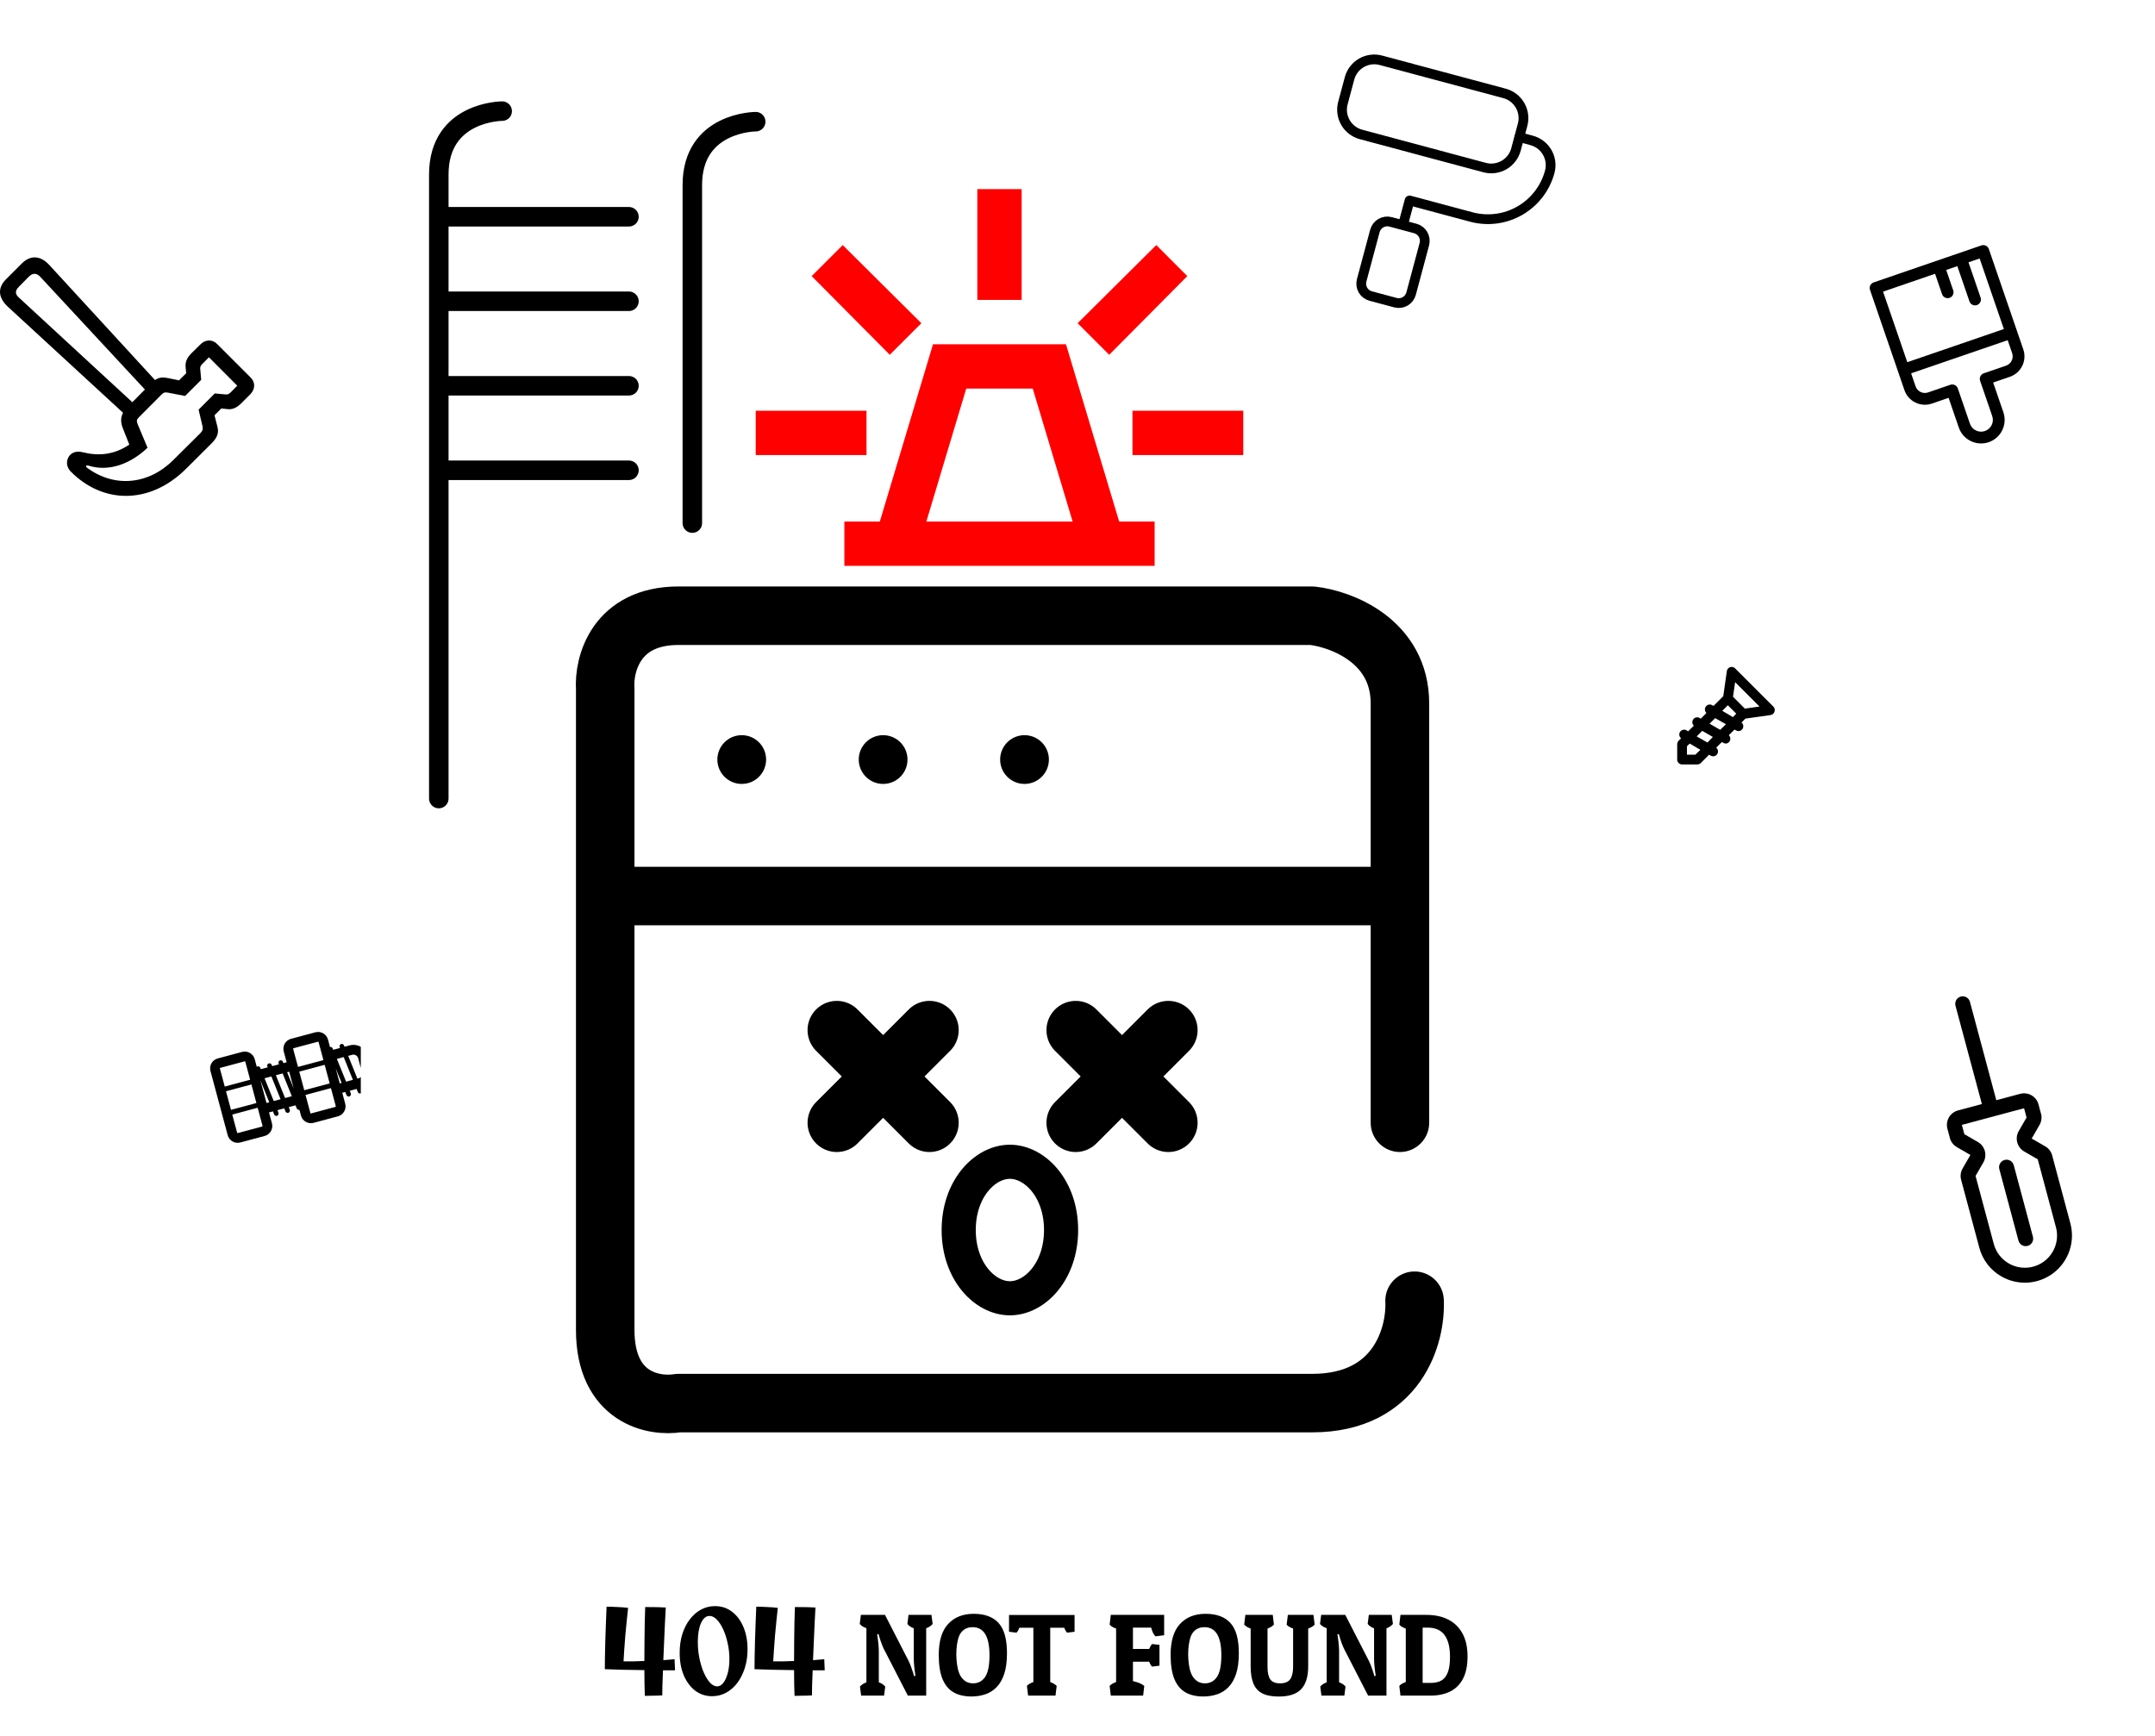 <svg width="442" height="356" viewBox="0 0 442 356" fill="none" xmlns="http://www.w3.org/2000/svg">
<g clip-path="url(#clip0_592_16538)">
<path d="M384.297 57.925C383.994 58.029 383.745 58.249 383.604 58.537C383.463 58.825 383.443 59.157 383.547 59.46L390.61 80.027C390.991 81.138 391.799 82.052 392.854 82.568C393.377 82.824 393.945 82.974 394.525 83.01C395.106 83.046 395.688 82.967 396.238 82.778L399.666 81.601L401.759 87.695C402.175 88.907 403.056 89.904 404.207 90.467C405.359 91.03 406.686 91.112 407.899 90.696C409.111 90.28 410.108 89.399 410.671 88.247C411.234 87.096 411.316 85.768 410.9 84.556L408.807 78.462L412.235 77.285C413.346 76.903 414.26 76.096 414.776 75.04C415.292 73.985 415.367 72.767 414.986 71.656L407.923 51.089C407.819 50.786 407.598 50.537 407.311 50.396C407.023 50.255 406.691 50.235 406.388 50.339L384.297 57.925ZM406.03 53.017L411 67.49L391.195 74.291L386.224 59.818L396.889 56.156L398.328 60.345C398.432 60.648 398.652 60.898 398.94 61.038C399.228 61.179 399.56 61.2 399.863 61.095C400.166 60.991 400.415 60.771 400.556 60.483C400.696 60.196 400.717 59.864 400.613 59.56L399.174 55.371L401.459 54.586L403.944 61.823C404.048 62.126 404.269 62.375 404.557 62.516C404.844 62.656 405.176 62.677 405.479 62.573C405.782 62.469 406.032 62.249 406.172 61.961C406.313 61.673 406.334 61.341 406.23 61.038L403.745 53.801L406.03 53.017ZM391.979 76.576L411.785 69.775L412.7 72.441C413.061 73.492 412.501 74.638 411.45 74.999L406.879 76.569C406.576 76.673 406.327 76.893 406.186 77.181C406.046 77.469 406.025 77.801 406.129 78.104L408.614 85.341C408.822 85.947 408.781 86.611 408.5 87.186C408.219 87.762 407.72 88.203 407.114 88.411C406.508 88.619 405.844 88.578 405.268 88.296C404.692 88.015 404.252 87.516 404.044 86.91L401.559 79.674C401.455 79.371 401.234 79.121 400.947 78.981C400.659 78.84 400.327 78.819 400.024 78.923L395.453 80.493C394.402 80.854 393.256 80.294 392.895 79.242L391.979 76.576Z" fill="black"/>
</g>
<path d="M1.238 57.276L4.502 54.013C6.298 52.258 8.344 52.402 10.162 54.406L31.788 77.952C32.675 77.332 33.501 77.353 34.513 77.559L36.723 78.014L38.19 76.547L38.086 75.453C37.942 74.317 38.273 73.449 39.326 72.396L41.061 70.682C42.114 69.608 43.519 69.546 44.53 70.558L51.409 77.435C52.421 78.448 52.359 79.832 51.305 80.906L49.57 82.641C48.518 83.694 47.629 84.066 46.513 83.9L45.398 83.777L43.994 85.181L44.614 87.598C44.902 88.795 44.593 89.766 43.291 91.047L38.19 96.128C30.692 103.584 21.088 103.357 14.52 96.727C13.611 95.819 13.528 94.579 14.107 93.671C14.582 92.885 15.593 92.411 16.977 92.762C20.179 93.566 23.381 93.319 26.52 91.192L25.198 87.845C24.702 86.606 24.743 85.595 25.239 84.665L1.631 62.935C-0.352 61.099 -0.579 59.096 1.239 57.277M17.804 95.901C23.443 100.116 30.465 99.434 35.547 94.353L41.102 88.838C41.598 88.342 41.661 87.95 41.516 87.33L40.731 84.025L44.056 80.7L46.082 80.886C46.68 80.948 46.865 80.907 47.361 80.432L48.663 79.11L42.859 73.285L41.537 74.606C41.062 75.082 41.02 75.268 41.083 75.867L41.268 77.912L37.964 81.216L34.535 80.556C33.936 80.432 33.627 80.432 33.11 80.948L28.523 85.553C28.027 86.049 27.965 86.338 28.234 86.999L30.259 91.832C26.871 95.075 22.389 96.872 18.072 95.488C17.887 95.426 17.762 95.468 17.7 95.55C17.639 95.653 17.639 95.756 17.804 95.9M3.924 58.764C2.87 59.818 3.242 60.458 3.944 61.099L27.14 82.498L29.722 79.895L8.26 56.78C7.62 56.077 6.814 55.871 5.946 56.718L3.924 58.764Z" fill="black"/>
<g clip-path="url(#clip1_592_16538)">
<path d="M276.795 16.075C277.155 14.73 278.035 13.583 279.241 12.887C280.446 12.191 281.879 12.002 283.224 12.363L308.58 19.157C309.925 19.517 311.072 20.397 311.768 21.603C312.464 22.809 312.653 24.242 312.292 25.587L310.933 30.658C310.573 32.003 309.693 33.149 308.487 33.846C307.282 34.542 305.849 34.73 304.504 34.37L279.148 27.576C277.803 27.216 276.656 26.336 275.96 25.13C275.264 23.924 275.075 22.491 275.436 21.146L276.795 16.075Z" stroke="black" stroke-width="2" stroke-linecap="round" stroke-linejoin="round"/>
<path d="M311.613 28.122L314.149 28.802C315.493 29.162 316.64 30.042 317.336 31.248C318.033 32.454 318.221 33.887 317.861 35.232C316.96 38.594 314.76 41.461 311.746 43.201C308.731 44.942 305.148 45.413 301.786 44.513L289.108 41.115L287.749 46.187M281.999 47.363C282.179 46.691 282.619 46.117 283.222 45.769C283.825 45.421 284.541 45.327 285.214 45.507L290.285 46.866C290.958 47.046 291.531 47.486 291.879 48.089C292.227 48.692 292.321 49.408 292.141 50.081L289.424 60.223C289.243 60.896 288.803 61.469 288.201 61.817C287.598 62.165 286.881 62.26 286.209 62.079L281.138 60.721C280.465 60.54 279.892 60.1 279.544 59.498C279.196 58.895 279.101 58.178 279.281 57.506L281.999 47.363Z" stroke="black" stroke-width="2" stroke-linecap="round" stroke-linejoin="round"/>
</g>
<g clip-path="url(#clip2_592_16538)">
<path d="M44.667 217.099L49.662 215.761C50.782 215.461 51.945 216.132 52.246 217.253L52.665 218.812C52.721 218.768 52.787 218.739 52.856 218.725C52.926 218.71 52.998 218.712 53.067 218.729C53.136 218.747 53.2 218.78 53.254 218.825C53.309 218.871 53.352 218.928 53.381 218.993L53.505 219.3L54.906 218.925L54.846 218.776C54.723 218.509 54.863 218.186 55.15 218.109C55.369 218.05 55.604 218.163 55.703 218.371L55.827 218.678L57.215 218.307L57.154 218.158C57.032 217.89 57.172 217.567 57.459 217.49C57.677 217.432 57.912 217.545 58.012 217.752L58.137 218.06L58.793 217.883L58.197 215.663C58.123 215.395 58.103 215.114 58.139 214.838C58.174 214.562 58.264 214.296 58.403 214.055C58.542 213.814 58.728 213.603 58.949 213.434C59.171 213.266 59.423 213.143 59.693 213.073L64.689 211.734C65.809 211.434 66.972 212.105 67.273 213.226L67.682 214.751C67.788 214.727 67.9 214.74 67.997 214.789C68.094 214.837 68.172 214.918 68.216 215.018L68.341 215.326L69.741 214.95L69.681 214.801C69.558 214.534 69.698 214.211 69.985 214.134C70.204 214.075 70.439 214.188 70.538 214.396L70.663 214.703L71.722 214.42C72.103 214.318 72.499 214.292 72.89 214.343C73.281 214.394 73.657 214.522 73.999 214.719C74.34 214.916 74.639 215.179 74.879 215.491C75.119 215.804 75.295 216.161 75.397 216.541L76.172 219.438C76.378 220.205 76.271 221.023 75.874 221.711C75.478 222.399 74.825 222.903 74.059 223.11L74.26 223.608C74.383 223.875 74.243 224.198 73.956 224.275C73.847 224.304 73.732 224.294 73.631 224.246C73.529 224.198 73.448 224.116 73.402 224.013L73.137 223.357L71.737 223.733L71.938 224.23C72.061 224.497 71.92 224.82 71.633 224.897C71.525 224.927 71.41 224.917 71.308 224.869C71.207 224.821 71.126 224.738 71.08 224.635L70.814 223.98L70.203 224.143L70.805 226.385C71.106 227.506 70.433 228.67 69.313 228.971L64.313 230.31C63.773 230.453 63.198 230.376 62.714 230.097C62.229 229.817 61.875 229.358 61.729 228.818L61.411 227.636C61.305 227.661 61.194 227.648 61.096 227.6C60.998 227.551 60.92 227.47 60.875 227.37L60.61 226.714L59.224 227.085L59.425 227.583C59.548 227.85 59.407 228.173 59.121 228.25C59.012 228.28 58.897 228.269 58.796 228.221C58.694 228.173 58.613 228.091 58.567 227.988L58.302 227.332L56.901 227.708L57.103 228.205C57.226 228.472 57.085 228.795 56.798 228.872C56.69 228.902 56.575 228.892 56.473 228.844C56.372 228.796 56.291 228.713 56.245 228.61L55.979 227.955L55.177 228.169L55.779 230.412C56.079 231.532 55.407 232.696 54.286 232.997L49.287 234.336C48.746 234.479 48.171 234.403 47.687 234.123C47.203 233.844 46.849 233.384 46.703 232.844L43.171 219.689C43.097 219.421 43.077 219.141 43.112 218.864C43.148 218.588 43.237 218.322 43.377 218.081C43.516 217.84 43.702 217.629 43.923 217.46C44.145 217.292 44.397 217.169 44.667 217.099ZM54.66 226.239L55.225 226.086L53.414 221.604L54.66 226.239ZM45.169 219.035C45.143 219.042 45.122 219.059 45.109 219.082C45.095 219.104 45.092 219.131 45.099 219.157L45.102 219.167L46.096 222.866L51.307 221.469L50.314 217.771C50.31 217.757 50.304 217.744 50.295 217.733C50.286 217.722 50.274 217.713 50.262 217.706C50.25 217.698 50.236 217.693 50.222 217.691C50.208 217.689 50.193 217.689 50.179 217.693L45.18 219.032L45.169 219.035ZM51.566 222.435L46.355 223.831L47.379 227.646L52.591 226.249L51.566 222.435ZM47.637 228.612L48.636 232.327C48.639 232.34 48.646 232.353 48.655 232.364C48.664 232.376 48.675 232.385 48.688 232.392C48.718 232.409 48.748 232.411 48.771 232.405L53.77 231.065C53.793 231.06 53.817 231.044 53.835 231.013C53.842 231.001 53.847 230.987 53.85 230.973C53.852 230.959 53.851 230.945 53.848 230.931L52.85 227.214L47.637 228.612ZM58.891 219.928L60.238 223.261L59.312 219.816L58.891 219.928ZM69.685 222.212L70.061 222.111L68.861 219.142L69.685 222.212ZM56.148 225.839L57.548 225.464L55.66 220.794L54.26 221.169L56.148 225.839ZM56.582 220.547L58.47 225.217L59.856 224.846L57.969 220.175L56.582 220.547ZM69.095 217.194L70.983 221.864L72.383 221.489L70.495 216.819L69.095 217.194ZM71.417 216.572L73.305 221.242L73.534 221.181C73.661 221.148 73.78 221.089 73.884 221.009C73.988 220.929 74.076 220.829 74.142 220.715C74.207 220.602 74.25 220.476 74.267 220.346C74.284 220.215 74.275 220.083 74.241 219.956L73.464 217.059C73.395 216.803 73.227 216.585 72.998 216.452C72.768 216.319 72.495 216.284 72.239 216.352L71.417 216.572ZM60.195 215.009C60.17 215.016 60.148 215.033 60.135 215.055C60.122 215.078 60.118 215.105 60.125 215.13L60.128 215.14L61.122 218.84L66.334 217.442L65.341 213.745C65.337 213.731 65.33 213.718 65.321 213.707C65.312 213.696 65.301 213.686 65.288 213.68C65.276 213.672 65.262 213.667 65.248 213.665C65.234 213.662 65.219 213.663 65.206 213.667L60.206 215.006L60.195 215.009ZM66.593 218.408L61.381 219.805L62.405 223.62L67.618 222.223L66.593 218.408ZM62.663 224.585L63.662 228.3C63.666 228.314 63.672 228.327 63.681 228.338C63.691 228.349 63.702 228.358 63.714 228.365C63.745 228.383 63.774 228.384 63.797 228.378L68.797 227.039C68.819 227.033 68.844 227.017 68.862 226.986C68.869 226.974 68.874 226.96 68.876 226.946C68.878 226.932 68.878 226.918 68.874 226.904L67.877 223.188L62.663 224.585Z" fill="black"/>
</g>
<path d="M415.877 255.549C415.682 255.601 415.479 255.614 415.279 255.588C415.079 255.562 414.887 255.496 414.712 255.396C414.538 255.295 414.385 255.161 414.262 255.001C414.139 254.841 414.05 254.658 413.997 254.464L410.068 239.799C409.963 239.407 410.018 238.988 410.221 238.636C410.424 238.283 410.759 238.026 411.152 237.921C411.545 237.815 411.963 237.87 412.316 238.073C412.668 238.276 412.925 238.611 413.031 239.004L416.96 253.668C417.013 253.863 417.026 254.066 417 254.266C416.974 254.466 416.909 254.658 416.808 254.833C416.708 255.008 416.573 255.161 416.414 255.284C416.254 255.406 416.071 255.496 415.877 255.549ZM410.476 261.802C409.374 261.17 408.409 260.326 407.636 259.318C406.863 258.311 406.297 257.16 405.971 255.932L402.236 241.993C402.13 241.605 402.102 241.199 402.154 240.799C402.207 240.399 402.338 240.014 402.54 239.665L404.14 236.895L401.346 235.282C400.767 234.947 400.313 234.432 400.054 233.816C400.026 233.751 400.003 233.685 399.985 233.617L399.423 231.522C399.213 230.737 399.324 229.9 399.73 229.196C400.137 228.492 400.806 227.978 401.592 227.767L406.493 226.455L401.08 206.286C401.028 206.091 401.014 205.888 401.041 205.689C401.067 205.489 401.132 205.296 401.233 205.122C401.334 204.947 401.468 204.794 401.628 204.672C401.788 204.549 401.97 204.459 402.165 204.407C402.36 204.355 402.563 204.341 402.762 204.368C402.962 204.394 403.155 204.459 403.329 204.56C403.504 204.661 403.657 204.795 403.779 204.955C403.902 205.115 403.992 205.297 404.044 205.492L409.45 225.668L414.349 224.357C414.738 224.253 415.144 224.226 415.543 224.279C415.943 224.331 416.328 224.462 416.677 224.663C417.025 224.865 417.331 225.133 417.576 225.453C417.822 225.772 418.002 226.137 418.106 226.526L418.667 228.621C418.685 228.688 418.699 228.757 418.708 228.826C418.788 229.487 418.652 230.155 418.322 230.733L416.709 233.527L419.481 235.127C419.83 235.328 420.136 235.596 420.381 235.915C420.626 236.234 420.805 236.599 420.909 236.987L424.643 250.928C425.137 252.774 425.073 254.726 424.458 256.535C423.844 258.345 422.707 259.932 421.191 261.096C419.674 262.26 417.847 262.948 415.94 263.074C414.033 263.199 412.131 262.757 410.476 261.802ZM412.009 259.146C413.139 259.799 414.438 260.101 415.74 260.016C417.043 259.931 418.291 259.461 419.326 258.667C420.362 257.872 421.139 256.788 421.558 255.553C421.978 254.317 422.022 252.984 421.684 251.723L417.948 237.784L415.175 236.183C414.471 235.776 413.957 235.106 413.746 234.321C413.536 233.535 413.646 232.698 414.053 231.993L415.655 229.217L415.146 227.312L402.387 230.73L402.898 232.636L405.673 234.238C406.378 234.645 406.892 235.315 407.102 236.101C407.313 236.887 407.203 237.724 406.796 238.428L405.196 241.199L408.933 255.139C409.155 255.977 409.541 256.763 410.069 257.451C410.598 258.138 411.257 258.715 412.009 259.146Z" fill="black"/>
<path d="M363.71 144.918L355.88 137.088C355.749 136.956 355.583 136.863 355.401 136.82C355.22 136.777 355.03 136.786 354.853 136.845C354.676 136.904 354.519 137.012 354.4 137.155C354.282 137.299 354.205 137.473 354.18 137.658L353.45 142.798L351.45 144.798L351.12 144.608C350.905 144.503 350.659 144.479 350.427 144.54C350.196 144.601 349.994 144.744 349.859 144.941C349.723 145.138 349.663 145.378 349.689 145.616C349.715 145.854 349.825 146.074 350 146.238L348.85 147.408L348.52 147.218C348.305 147.119 348.062 147.1 347.835 147.163C347.607 147.227 347.409 147.368 347.276 147.564C347.143 147.759 347.084 147.995 347.108 148.23C347.133 148.465 347.24 148.684 347.41 148.848L346.24 150.008L345.92 149.798C345.806 149.732 345.68 149.689 345.549 149.672C345.418 149.655 345.285 149.663 345.158 149.698C345.031 149.732 344.911 149.791 344.807 149.872C344.703 149.953 344.615 150.053 344.55 150.168C344.437 150.374 344.4 150.613 344.446 150.843C344.492 151.074 344.617 151.281 344.8 151.428L344.29 151.938C344.197 152.032 344.126 152.144 344.08 152.268C344.029 152.388 344.002 152.517 344 152.648V155.798C344 156.063 344.105 156.317 344.293 156.505C344.48 156.693 344.735 156.798 345 156.798H348.13C348.261 156.796 348.39 156.769 348.51 156.718C348.634 156.672 348.746 156.601 348.84 156.508L350.54 154.798L350.87 154.988C350.984 155.054 351.109 155.098 351.239 155.116C351.37 155.134 351.502 155.126 351.63 155.092C351.757 155.059 351.876 155.001 351.981 154.921C352.086 154.841 352.174 154.742 352.24 154.628C352.357 154.422 352.397 154.181 352.353 153.949C352.309 153.716 352.184 153.507 352 153.358L353.17 152.198L353.5 152.388C353.649 152.473 353.818 152.517 353.99 152.518C354.181 152.501 354.364 152.429 354.515 152.31C354.667 152.192 354.781 152.033 354.844 151.851C354.908 151.67 354.917 151.474 354.872 151.287C354.827 151.1 354.729 150.93 354.59 150.798L355.76 149.638L356.09 149.828C356.239 149.913 356.408 149.957 356.58 149.958C356.784 149.954 356.982 149.888 357.148 149.769C357.313 149.649 357.438 149.481 357.506 149.289C357.573 149.096 357.58 148.887 357.526 148.69C357.471 148.494 357.357 148.318 357.2 148.188L357.99 147.398L363.14 146.668C363.325 146.642 363.499 146.564 363.642 146.444C363.785 146.324 363.892 146.166 363.95 145.988C364.019 145.806 364.032 145.607 363.99 145.417C363.947 145.227 363.85 145.054 363.71 144.918ZM347.72 154.798H346V153.078L346.57 152.508L348.75 153.798L347.72 154.798ZM350.21 152.298L348 151.048L349.14 149.908L351.31 151.158L350.21 152.298ZM352.82 149.698L350.64 148.438L351.79 147.298L354 148.548L352.82 149.698ZM355.43 147.088L353.25 145.798L354.39 144.658L356.11 146.378L355.43 147.088ZM357.88 145.348L355.45 142.918L355.88 139.918L360.88 144.918L357.88 145.348Z" fill="black"/>
<path d="M90 163.793V35.793C90 22.793 103 22.793 103 22.793M90 44.46H129M90 61.793H129M90 79.126H129M90 96.46H129M142 107.293V37.96C142 24.96 155 24.96 155 24.96" stroke="black" stroke-width="4" stroke-linecap="round" stroke-linejoin="round"/>
<path d="M290.133 266.793C290.467 273.793 286.733 287.793 269.133 287.793C251.533 287.793 175.133 287.793 139.133 287.793C134.133 288.626 124.133 286.793 124.133 272.793C124.133 262.992 124.133 221.086 124.133 183.793M287.133 230.293C287.133 206.96 287.133 157.093 287.133 144.293C287.133 131.492 275.133 126.959 269.133 126.293C231.133 126.293 151.933 126.293 139.133 126.293C126.333 126.293 123.8 136.293 124.133 141.293C124.133 152.689 124.133 167.818 124.133 183.793M124.133 183.793H283.633M190.633 211.293L171.633 230.293M171.633 211.293L190.633 230.293M239.633 211.293L220.633 230.293M220.633 211.293L239.633 230.293" stroke="black" stroke-width="12" stroke-linecap="round" stroke-linejoin="round"/>
<path d="M217.633 252.293C217.633 260.794 212.243 266.293 207.133 266.293C202.022 266.293 196.633 260.794 196.633 252.293C196.633 243.792 202.022 238.293 207.133 238.293C212.243 238.293 217.633 243.792 217.633 252.293Z" stroke="black" stroke-width="7"/>
<circle cx="152.133" cy="155.793" r="5" fill="black"/>
<circle cx="181.133" cy="155.793" r="5" fill="black"/>
<circle cx="210.133" cy="155.793" r="5" fill="black"/>
<path d="M173.182 116.066V106.975H180.455L191.364 70.611H218.636L229.545 106.975H236.818V116.066H173.182ZM190 106.975H220L211.818 79.702H198.182L190 106.975ZM200.455 61.52V38.793H209.545V61.52H200.455ZM227.5 72.77L221.023 66.293L237.159 50.27L243.523 56.634L227.5 72.77ZM232.273 93.338V84.248H255V93.338H232.273ZM182.5 72.77L166.477 56.634L172.841 50.27L188.977 66.293L182.5 72.77ZM155 93.338V84.248H177.727V93.338H155Z" fill="#FF0000"/>
<path d="M132.26 347.841C132.228 347.089 132.204 346.249 132.188 345.321C132.188 344.377 132.18 343.457 132.164 342.561C130.596 342.545 129.108 342.521 127.7 342.489C126.308 342.457 125.092 342.417 124.052 342.369C124.052 341.681 124.06 340.849 124.076 339.873C124.092 338.897 124.116 337.833 124.148 336.681C124.18 335.529 124.22 334.345 124.268 333.129C124.316 331.913 124.364 330.721 124.412 329.553C125.1 329.553 125.86 329.577 126.692 329.625C127.524 329.657 128.236 329.713 128.828 329.793C128.732 330.609 128.636 331.513 128.54 332.505C128.444 333.481 128.348 334.481 128.252 335.505C128.172 336.513 128.1 337.473 128.036 338.385C127.972 339.297 127.924 340.089 127.892 340.761C128.596 340.761 129.308 340.761 130.028 340.761C130.748 340.745 131.46 340.721 132.164 340.689C132.164 340.545 132.164 340.401 132.164 340.257C132.164 339.057 132.172 337.833 132.188 336.585C132.204 335.321 132.22 334.097 132.236 332.913C132.268 331.713 132.3 330.617 132.332 329.625C133.356 329.625 134.212 329.633 134.9 329.649C135.604 329.665 136.156 329.689 136.556 329.721C136.508 330.585 136.452 331.617 136.388 332.817C136.34 334.017 136.284 335.281 136.22 336.609C136.156 337.937 136.1 339.241 136.052 340.521C136.964 340.457 137.732 340.393 138.356 340.329L138.452 342.609C137.636 342.609 136.812 342.609 135.98 342.609C135.932 343.809 135.892 344.865 135.86 345.777C135.844 346.689 135.836 347.345 135.836 347.745C135.564 347.761 135.212 347.777 134.78 347.793C134.348 347.809 133.9 347.817 133.436 347.817C132.988 347.833 132.596 347.841 132.26 347.841ZM146.052 347.913C144.756 347.913 143.604 347.537 142.596 346.785C141.604 346.017 140.82 344.969 140.244 343.641C139.684 342.297 139.404 340.761 139.404 339.033C139.404 337.657 139.58 336.385 139.932 335.217C140.3 334.049 140.812 333.033 141.468 332.169C142.124 331.305 142.892 330.633 143.772 330.153C144.652 329.673 145.612 329.433 146.652 329.433C147.964 329.433 149.116 329.809 150.108 330.561C151.116 331.313 151.9 332.353 152.46 333.681C153.036 335.009 153.324 336.545 153.324 338.289C153.324 339.665 153.14 340.937 152.772 342.105C152.404 343.273 151.892 344.297 151.236 345.177C150.58 346.041 149.812 346.713 148.932 347.193C148.052 347.673 147.092 347.913 146.052 347.913ZM147.084 345.897C147.564 345.897 147.988 345.657 148.356 345.177C148.74 344.681 149.044 344.009 149.268 343.161C149.492 342.313 149.604 341.353 149.604 340.281C149.604 339.161 149.484 338.081 149.244 337.041C149.02 335.985 148.716 335.041 148.332 334.209C147.948 333.361 147.508 332.689 147.012 332.193C146.532 331.697 146.036 331.449 145.524 331.449C144.804 331.449 144.22 331.945 143.772 332.937C143.34 333.913 143.124 335.201 143.124 336.801C143.124 337.953 143.236 339.073 143.46 340.161C143.684 341.233 143.98 342.201 144.348 343.065C144.732 343.929 145.156 344.617 145.62 345.129C146.1 345.641 146.588 345.897 147.084 345.897ZM162.963 347.841C162.931 347.089 162.907 346.249 162.891 345.321C162.891 344.377 162.883 343.457 162.867 342.561C161.299 342.545 159.811 342.521 158.403 342.489C157.011 342.457 155.795 342.417 154.755 342.369C154.755 341.681 154.763 340.849 154.779 339.873C154.795 338.897 154.819 337.833 154.851 336.681C154.883 335.529 154.923 334.345 154.971 333.129C155.019 331.913 155.067 330.721 155.115 329.553C155.803 329.553 156.563 329.577 157.395 329.625C158.227 329.657 158.939 329.713 159.531 329.793C159.435 330.609 159.339 331.513 159.243 332.505C159.147 333.481 159.051 334.481 158.955 335.505C158.875 336.513 158.803 337.473 158.739 338.385C158.675 339.297 158.627 340.089 158.595 340.761C159.299 340.761 160.011 340.761 160.731 340.761C161.451 340.745 162.163 340.721 162.867 340.689C162.867 340.545 162.867 340.401 162.867 340.257C162.867 339.057 162.875 337.833 162.891 336.585C162.907 335.321 162.923 334.097 162.939 332.913C162.971 331.713 163.003 330.617 163.035 329.625C164.059 329.625 164.915 329.633 165.603 329.649C166.307 329.665 166.859 329.689 167.259 329.721C167.211 330.585 167.155 331.617 167.091 332.817C167.043 334.017 166.987 335.281 166.923 336.609C166.859 337.937 166.803 339.241 166.755 340.521C167.667 340.457 168.435 340.393 169.059 340.329L169.155 342.609C168.339 342.609 167.515 342.609 166.683 342.609C166.635 343.809 166.595 344.865 166.563 345.777C166.547 346.689 166.539 347.345 166.539 347.745C166.267 347.761 165.915 347.777 165.483 347.793C165.051 347.809 164.603 347.817 164.139 347.817C163.691 347.833 163.299 347.841 162.963 347.841ZM180.25 338.746V345.062C180.844 345.281 181.281 345.574 181.562 345.941L181.328 347.793H176.629L176.383 345.941C176.68 345.574 177.121 345.281 177.707 345.062V333.965C177.051 333.73 176.594 333.438 176.336 333.086L176.57 331.234H181.516L186.297 340.551C186.477 340.887 186.648 341.281 186.812 341.734C186.984 342.18 187.156 342.68 187.328 343.234L187.492 343.809L187.762 343.715C187.535 342.293 187.422 341.125 187.422 340.211V333.988C186.828 333.762 186.391 333.461 186.109 333.086L186.344 331.234H191.043L191.289 333.086C190.992 333.461 190.551 333.762 189.965 333.988V347.793H186.203L181.375 338.406C181.031 337.758 180.688 336.855 180.344 335.699L180.18 335.148L179.91 335.242C180.137 336.664 180.25 337.832 180.25 338.746ZM206.535 339.098C206.535 340.762 206.352 342.16 205.984 343.293C205.617 344.426 205.102 345.336 204.438 346.023C203.781 346.711 203.008 347.207 202.117 347.512C201.234 347.816 200.273 347.969 199.234 347.969C197.805 347.969 196.59 347.688 195.59 347.125C194.598 346.555 193.84 345.645 193.316 344.395C192.801 343.145 192.543 341.492 192.543 339.438C192.543 336.594 193.184 334.48 194.465 333.098C195.754 331.707 197.504 331.012 199.715 331.012C201.98 331.012 203.684 331.645 204.824 332.91C205.965 334.168 206.535 336.23 206.535 339.098ZM202.949 339.508C202.949 335.672 201.797 333.754 199.492 333.754C198.414 333.754 197.59 334.168 197.02 334.996C196.785 335.34 196.598 335.805 196.457 336.391C196.316 336.969 196.223 337.609 196.176 338.312C196.129 339.016 196.133 339.723 196.188 340.434C196.242 341.137 196.34 341.789 196.48 342.391C196.629 342.992 196.824 343.48 197.066 343.855C197.676 344.801 198.512 345.273 199.574 345.273C200.637 345.273 201.465 344.832 202.059 343.949C202.652 343.059 202.949 341.578 202.949 339.508ZM208.469 334.879L206.957 334.691V331.258H220.398V334.691L218.887 334.879C218.676 334.73 218.477 334.395 218.289 333.871H215.406V345.004C216.031 345.254 216.473 345.52 216.73 345.801L216.484 347.793H210.871L210.625 345.801C210.836 345.527 211.277 345.262 211.949 345.004V333.871H209.066C208.879 334.395 208.68 334.73 208.469 334.879ZM227.594 333.227L227.828 331.234H238.773V335.406L237.004 335.629C236.629 335.309 236.332 334.715 236.113 333.848H232.375V338.219H235.703C235.906 337.734 236.105 337.398 236.301 337.211L237.812 337.375V341.652L236.301 341.84C236.105 341.691 235.906 341.355 235.703 340.832H232.375V344.816C233.445 345.059 234.219 345.387 234.695 345.801L234.461 347.793H227.828L227.594 345.801C227.805 345.527 228.246 345.262 228.918 345.004V334.035C228.254 333.801 227.812 333.531 227.594 333.227ZM254.09 339.098C254.09 340.762 253.906 342.16 253.539 343.293C253.172 344.426 252.656 345.336 251.992 346.023C251.336 346.711 250.562 347.207 249.672 347.512C248.789 347.816 247.828 347.969 246.789 347.969C245.359 347.969 244.145 347.688 243.145 347.125C242.152 346.555 241.395 345.645 240.871 344.395C240.355 343.145 240.098 341.492 240.098 339.438C240.098 336.594 240.738 334.48 242.02 333.098C243.309 331.707 245.059 331.012 247.27 331.012C249.535 331.012 251.238 331.645 252.379 332.91C253.52 334.168 254.09 336.23 254.09 339.098ZM250.504 339.508C250.504 335.672 249.352 333.754 247.047 333.754C245.969 333.754 245.145 334.168 244.574 334.996C244.34 335.34 244.152 335.805 244.012 336.391C243.871 336.969 243.777 337.609 243.73 338.312C243.684 339.016 243.688 339.723 243.742 340.434C243.797 341.137 243.895 341.789 244.035 342.391C244.184 342.992 244.379 343.48 244.621 343.855C245.23 344.801 246.066 345.273 247.129 345.273C248.191 345.273 249.02 344.832 249.613 343.949C250.207 343.059 250.504 341.578 250.504 339.508ZM268.316 341.793C268.316 343.887 267.84 345.441 266.887 346.457C265.941 347.473 264.406 347.98 262.281 347.98C260.859 347.98 259.727 347.762 258.883 347.324C258.039 346.879 257.434 346.199 257.066 345.285C256.699 344.371 256.516 343.207 256.516 341.793V334.035C255.898 333.809 255.457 333.539 255.191 333.227L255.426 331.234H261.051L261.285 333.227C261.027 333.531 260.59 333.801 259.973 334.035V341.887C259.973 343.043 260.16 343.898 260.535 344.453C260.91 345 261.586 345.273 262.562 345.273C263.539 345.273 264.227 344.992 264.625 344.43C265.023 343.859 265.223 343.012 265.223 341.887V334.035C264.559 333.801 264.117 333.531 263.898 333.227L264.145 331.234H269.395L269.641 333.227C269.383 333.531 268.941 333.801 268.316 334.035V341.793ZM274.656 338.746V345.062C275.25 345.281 275.688 345.574 275.969 345.941L275.734 347.793H271.035L270.789 345.941C271.086 345.574 271.527 345.281 272.113 345.062V333.965C271.457 333.73 271 333.438 270.742 333.086L270.977 331.234H275.922L280.703 340.551C280.883 340.887 281.055 341.281 281.219 341.734C281.391 342.18 281.562 342.68 281.734 343.234L281.898 343.809L282.168 343.715C281.941 342.293 281.828 341.125 281.828 340.211V333.988C281.234 333.762 280.797 333.461 280.516 333.086L280.75 331.234H285.449L285.695 333.086C285.398 333.461 284.957 333.762 284.371 333.988V347.793H280.609L275.781 338.406C275.438 337.758 275.094 336.855 274.75 335.699L274.586 335.148L274.316 335.242C274.543 336.664 274.656 337.832 274.656 338.746ZM293.371 347.793H287.242L287.008 345.801C287.219 345.527 287.66 345.262 288.332 345.004V334.035C287.668 333.801 287.227 333.531 287.008 333.227L287.242 331.234H292.598C294.316 331.234 295.805 331.559 297.062 332.207C298.32 332.848 299.289 333.801 299.969 335.066C300.656 336.324 301 337.883 301 339.742C301 341.602 300.691 343.125 300.074 344.312C299.457 345.5 298.578 346.379 297.438 346.949C296.297 347.512 294.941 347.793 293.371 347.793ZM292.867 333.848H291.789V345.18H293.512C294.316 345.18 295.008 345.027 295.586 344.723C296.164 344.41 296.609 343.867 296.922 343.094C297.242 342.32 297.402 341.238 297.402 339.848C297.402 335.848 295.891 333.848 292.867 333.848Z" fill="black"/>
<defs>
<clipPath id="clip0_592_16538">
<rect width="45.103" height="45.103" fill="white" transform="translate(385.674 100.033) rotate(-105)"/>
</clipPath>
<clipPath id="clip1_592_16538">
<rect width="63" height="63" fill="white" transform="translate(267.514) rotate(15)"/>
</clipPath>
<clipPath id="clip2_592_16538">
<rect width="32" height="32" fill="white" transform="translate(42 206.793)"/>
</clipPath>
</defs>
</svg>
